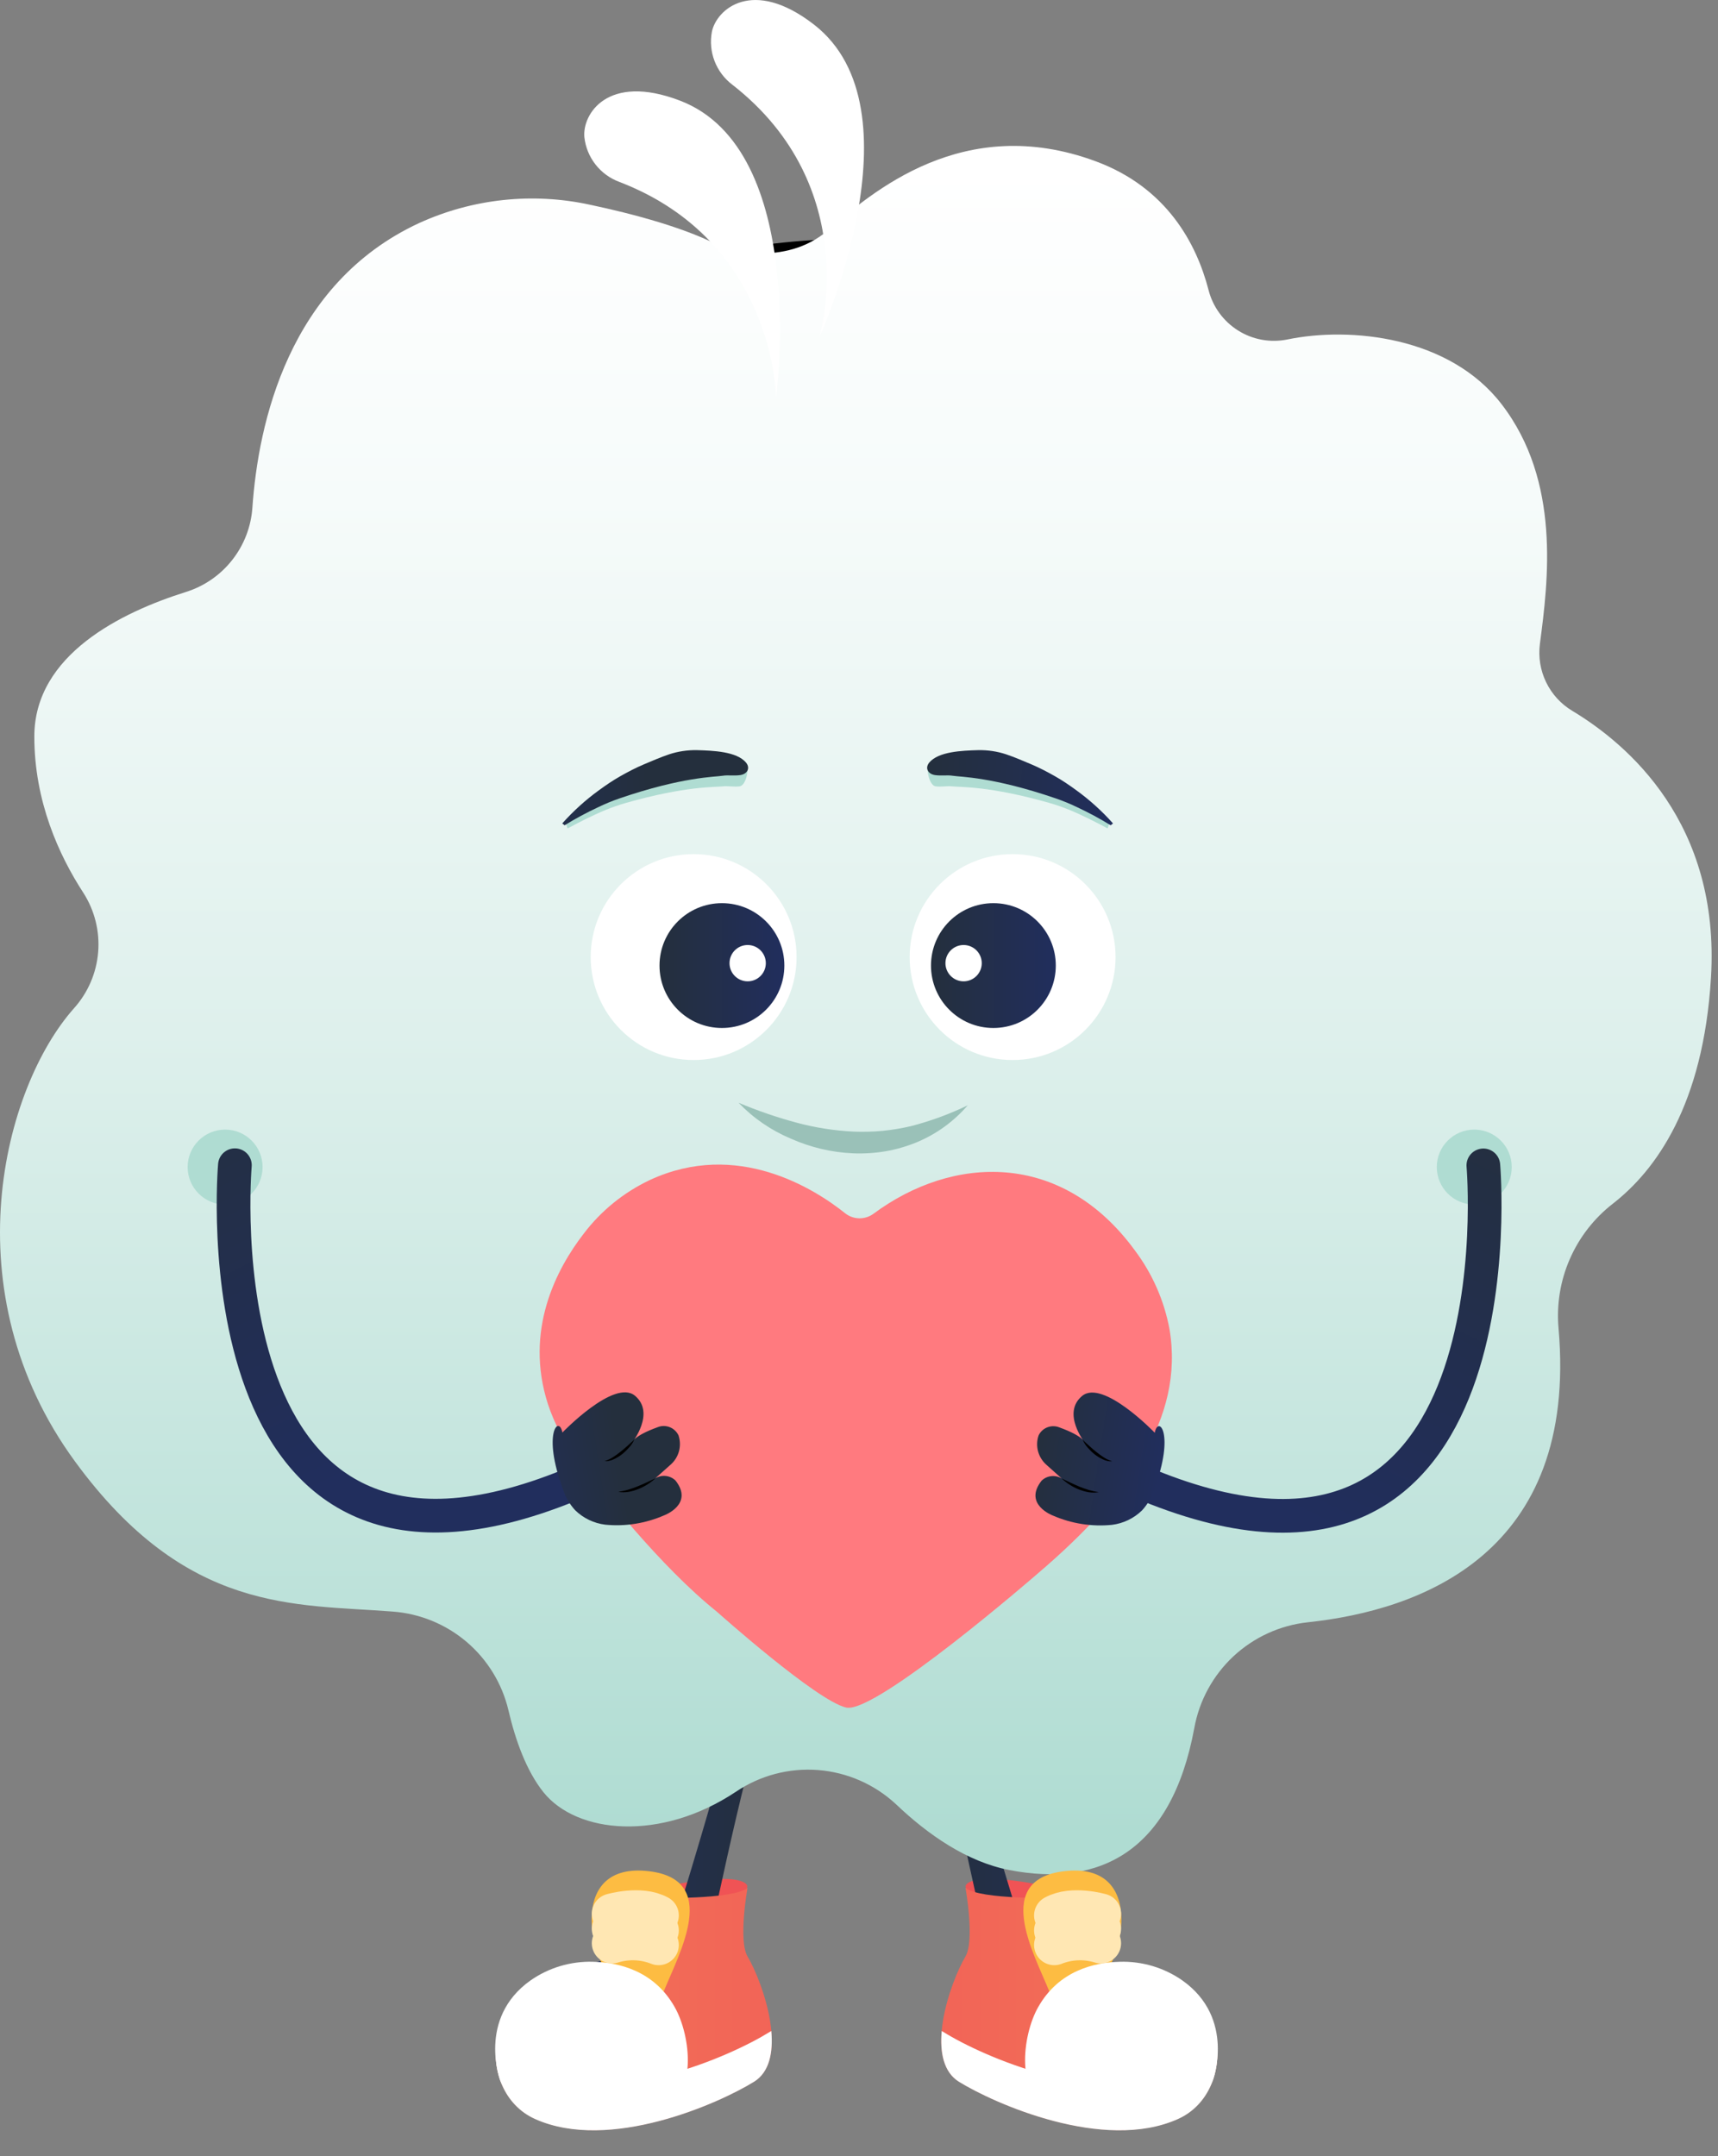<svg width="51" height="64" viewBox="0 0 51 64" fill="none" xmlns="http://www.w3.org/2000/svg">
<rect x="0" y="0" width="51" height="64" fill="#808080" stroke="none"/>
<path d="M31.298 56.035C31.298 56.035 29.291 55.56 28.751 55.881C28.211 56.201 30.328 56.727 31.015 56.62C31.701 56.513 31.627 56.305 31.298 56.035Z" fill="#F05355"/>
<path d="M19.55 56.035C19.55 56.035 21.557 55.56 22.097 55.881C22.637 56.201 20.521 56.727 19.835 56.62C19.15 56.513 19.223 56.305 19.55 56.035Z" fill="#F05355"/>
<path d="M21.913 50.353C21.913 50.353 21.872 51.135 19.886 57.558C19.862 57.636 19.817 57.705 19.756 57.757C19.694 57.81 19.619 57.844 19.539 57.855C18.628 57.979 15.731 58.489 16.279 59.574C16.308 59.629 16.35 59.675 16.403 59.707C16.456 59.739 16.517 59.756 16.579 59.755C17.173 59.743 19.13 59.623 20.702 58.594C20.761 58.553 20.804 58.495 20.826 58.427C21.092 57.658 21.914 53.105 22.824 50.353H21.913Z" fill="url(#paint0_linear_113_2078)"/>
<path d="M28.381 50.273C28.381 50.273 28.421 51.055 30.407 57.478C30.431 57.556 30.477 57.625 30.539 57.677C30.601 57.73 30.676 57.764 30.756 57.775C31.666 57.906 34.564 58.409 34.014 59.494C33.986 59.549 33.944 59.596 33.891 59.628C33.838 59.66 33.776 59.676 33.715 59.675C33.12 59.663 31.165 59.543 29.593 58.514C29.532 58.474 29.487 58.416 29.463 58.347C29.197 57.579 28.375 53.025 27.465 50.273H28.381Z" fill="url(#paint1_linear_113_2078)"/>
<path d="M25.538 50.659C37.492 50.659 47.182 40.969 47.182 29.015C47.182 17.062 37.492 7.372 25.538 7.372C13.585 7.372 3.895 17.062 3.895 29.015C3.895 40.969 13.585 50.659 25.538 50.659Z" fill="white" stroke="black" stroke-width="0.58" stroke-miterlimit="10"/>
<path d="M46.266 39.424C46.204 38.722 46.319 38.015 46.602 37.369C46.884 36.723 47.324 36.158 47.881 35.726C49.148 34.74 50.563 32.808 50.792 29.015C51.069 24.438 48.327 22.094 46.677 21.101C46.34 20.9 46.069 20.604 45.898 20.251C45.727 19.898 45.662 19.502 45.713 19.113C45.959 17.247 46.338 14.287 44.576 11.998C43.03 9.986 40.089 9.69 38.218 10.076C37.713 10.179 37.189 10.084 36.753 9.81C36.317 9.536 36.003 9.106 35.876 8.607C35.521 7.239 34.643 5.567 32.52 4.785C28.593 3.335 25.864 5.725 24.579 6.835C23.295 7.946 21.506 7.377 21.506 7.377C20.433 6.774 18.752 6.339 17.509 6.076C15.804 5.706 14.026 5.898 12.44 6.622C8.562 8.421 7.666 12.569 7.492 15.073C7.452 15.64 7.242 16.181 6.89 16.626C6.539 17.072 6.061 17.401 5.519 17.571C3.615 18.169 1.019 19.429 1.019 21.862C1.019 23.782 1.747 25.383 2.476 26.503C2.81 27.025 2.964 27.642 2.914 28.26C2.864 28.878 2.613 29.462 2.2 29.924C0.104 32.276 -1.481 38.32 2.232 43.387C5.539 47.903 8.745 47.607 11.658 47.835C12.467 47.895 13.236 48.211 13.853 48.736C14.47 49.262 14.905 49.971 15.092 50.76C15.301 51.655 15.626 52.563 16.132 53.196C17.118 54.428 19.603 54.675 21.843 53.185C22.561 52.699 23.424 52.471 24.288 52.539C25.153 52.607 25.969 52.966 26.603 53.558C27.541 54.451 28.699 55.262 29.964 55.507C32.631 56.025 34.771 54.975 35.453 51.296C35.6 50.478 36.008 49.73 36.615 49.163C37.223 48.597 37.998 48.242 38.824 48.153C42.153 47.798 46.854 46.125 46.266 39.424Z" fill="url(#paint2_linear_113_2078)"/>
<path d="M24.326 9.999C24.326 9.999 25.651 5.561 21.737 2.512C21.502 2.333 21.32 2.092 21.213 1.815C21.106 1.539 21.078 1.238 21.132 0.947C21.264 0.28 22.336 -0.686 24.163 0.729C27.408 3.245 24.326 9.999 24.326 9.999Z" fill="white"/>
<path d="M23.038 11.808C23.038 11.808 23.015 7.173 18.382 5.398C18.104 5.295 17.861 5.117 17.678 4.883C17.495 4.65 17.381 4.37 17.348 4.076C17.28 3.399 18.025 2.162 20.183 2.986C24.024 4.45 23.038 11.808 23.038 11.808Z" fill="white"/>
<path d="M31.453 56.334C31.453 56.334 29.087 56.396 28.661 56.035C28.661 56.035 28.942 57.594 28.661 58.071C28.196 58.859 27.413 61.126 28.463 61.783C29.514 62.44 32.767 63.878 34.967 62.892C37.167 61.906 36.401 57.309 31.516 58.455C31.518 58.464 31.222 58.272 31.453 56.334Z" fill="url(#paint3_linear_113_2078)"/>
<path d="M28.016 60.32C29.151 61.029 32.664 62.59 35.042 61.525C35.51 61.313 35.883 60.936 36.09 60.466C36.285 61.453 35.883 62.489 34.967 62.898C32.767 63.885 29.515 62.439 28.463 61.789C28.01 61.504 27.898 60.92 27.956 60.284L28.016 60.32Z" fill="white"/>
<path d="M31.152 59.117C30.719 58.027 29.395 55.723 31.694 55.531C34.029 55.336 33.351 58.315 32.483 58.975C32.324 59.096 31.269 59.41 31.152 59.117Z" fill="#FDBC42"/>
<path d="M32.705 56.953C32.79 56.953 32.859 56.884 32.859 56.799C32.859 56.714 32.79 56.645 32.705 56.645C32.62 56.645 32.551 56.714 32.551 56.799C32.551 56.884 32.62 56.953 32.705 56.953Z" fill="#E8A73F"/>
<path d="M32.681 57.418C32.767 57.418 32.836 57.349 32.836 57.264C32.836 57.179 32.767 57.11 32.681 57.11C32.596 57.11 32.527 57.179 32.527 57.264C32.527 57.349 32.596 57.418 32.681 57.418Z" fill="#E8A73F"/>
<path d="M31.287 57.454C31.372 57.454 31.441 57.385 31.441 57.3C31.441 57.215 31.372 57.146 31.287 57.146C31.202 57.146 31.133 57.215 31.133 57.3C31.133 57.385 31.202 57.454 31.287 57.454Z" fill="#E8A73F"/>
<path d="M31.299 57.891C31.384 57.891 31.453 57.822 31.453 57.737C31.453 57.652 31.384 57.583 31.299 57.583C31.213 57.583 31.145 57.652 31.145 57.737C31.145 57.822 31.213 57.891 31.299 57.891Z" fill="#E8A73F"/>
<path d="M32.681 57.885C32.767 57.885 32.836 57.816 32.836 57.731C32.836 57.646 32.767 57.577 32.681 57.577C32.596 57.577 32.527 57.646 32.527 57.731C32.527 57.816 32.596 57.885 32.681 57.885Z" fill="#E8A73F"/>
<path d="M31.287 56.98C31.372 56.98 31.441 56.911 31.441 56.826C31.441 56.741 31.372 56.672 31.287 56.672C31.202 56.672 31.133 56.741 31.133 56.826C31.133 56.911 31.202 56.98 31.287 56.98Z" fill="#E8A73F"/>
<path d="M32.68 56.804C32.68 56.804 31.832 56.557 31.297 56.854" stroke="#FFE7B3" stroke-width="1.2" stroke-miterlimit="10" stroke-linecap="round"/>
<path d="M32.68 57.249C32.68 57.249 31.94 57.032 31.297 57.3" stroke="#FFE7B3" stroke-width="1.2" stroke-miterlimit="10" stroke-linecap="round"/>
<path d="M32.68 57.679C32.227 57.538 31.738 57.556 31.297 57.731" stroke="#FFE7B3" stroke-width="1.2" stroke-miterlimit="10" stroke-linecap="round"/>
<path d="M35.1 58.784C34.556 58.404 33.904 58.21 33.241 58.23C32.479 58.249 31.431 58.494 30.821 59.572C30.328 60.435 30.151 62.245 31.201 62.537C31.201 62.537 35.178 63.665 36 61.759C36.005 61.759 36.694 59.913 35.1 58.784Z" fill="white"/>
<path d="M19.4 56.334C19.4 56.334 21.765 56.396 22.191 56.035C22.191 56.035 21.91 57.594 22.191 58.071C22.656 58.859 23.44 61.126 22.388 61.783C21.337 62.44 18.086 63.878 15.886 62.892C13.685 61.906 14.451 57.309 19.337 58.455C19.334 58.464 19.63 58.272 19.4 56.334Z" fill="url(#paint4_linear_113_2078)"/>
<path d="M22.836 60.32C21.701 61.029 18.186 62.59 15.809 61.525C15.342 61.314 14.969 60.937 14.763 60.466C14.568 61.453 14.97 62.489 15.886 62.898C18.086 63.885 21.338 62.439 22.388 61.789C22.843 61.504 22.954 60.92 22.897 60.284L22.836 60.32Z" fill="white"/>
<path d="M19.701 59.117C20.133 58.027 21.458 55.723 19.158 55.531C16.823 55.336 17.501 58.315 18.37 58.975C18.529 59.096 19.585 59.41 19.701 59.117Z" fill="#FDBC42"/>
<path d="M18.146 56.953C18.231 56.953 18.3 56.884 18.3 56.799C18.3 56.714 18.231 56.645 18.146 56.645C18.061 56.645 17.992 56.714 17.992 56.799C17.992 56.884 18.061 56.953 18.146 56.953Z" fill="#E8A73F"/>
<path d="M18.17 57.418C18.255 57.418 18.324 57.349 18.324 57.264C18.324 57.179 18.255 57.11 18.17 57.11C18.085 57.11 18.016 57.179 18.016 57.264C18.016 57.349 18.085 57.418 18.17 57.418Z" fill="#E8A73F"/>
<path d="M19.56 57.454C19.645 57.454 19.714 57.385 19.714 57.3C19.714 57.215 19.645 57.146 19.56 57.146C19.475 57.146 19.406 57.215 19.406 57.3C19.406 57.385 19.475 57.454 19.56 57.454Z" fill="#E8A73F"/>
<path d="M19.552 57.891C19.638 57.891 19.707 57.822 19.707 57.737C19.707 57.652 19.638 57.583 19.552 57.583C19.467 57.583 19.398 57.652 19.398 57.737C19.398 57.822 19.467 57.891 19.552 57.891Z" fill="#E8A73F"/>
<path d="M18.17 57.885C18.255 57.885 18.324 57.816 18.324 57.731C18.324 57.646 18.255 57.577 18.17 57.577C18.085 57.577 18.016 57.646 18.016 57.731C18.016 57.816 18.085 57.885 18.17 57.885Z" fill="#E8A73F"/>
<path d="M19.56 56.98C19.645 56.98 19.714 56.911 19.714 56.826C19.714 56.741 19.645 56.672 19.56 56.672C19.475 56.672 19.406 56.741 19.406 56.826C19.406 56.911 19.475 56.98 19.56 56.98Z" fill="#E8A73F"/>
<path d="M18.168 56.804C18.168 56.804 19.016 56.557 19.551 56.854" stroke="#FFE7B3" stroke-width="1.2" stroke-miterlimit="10" stroke-linecap="round"/>
<path d="M18.168 57.249C18.168 57.249 18.908 57.032 19.551 57.3" stroke="#FFE7B3" stroke-width="1.2" stroke-miterlimit="10" stroke-linecap="round"/>
<path d="M18.168 57.679C18.621 57.538 19.109 57.556 19.551 57.731" stroke="#FFE7B3" stroke-width="1.2" stroke-miterlimit="10" stroke-linecap="round"/>
<path d="M15.748 58.784C16.292 58.404 16.944 58.21 17.607 58.23C18.369 58.249 19.417 58.494 20.027 59.572C20.52 60.435 20.699 62.245 19.647 62.537C19.647 62.537 15.671 63.665 14.85 61.759C14.85 61.759 14.156 59.913 15.748 58.784Z" fill="white"/>
<path d="M25.087 36.011C24.18 35.286 21.882 33.824 19.293 35.025C18.516 35.392 17.839 35.941 17.321 36.627C16.527 37.657 15.555 39.481 16.267 41.681C16.46 42.261 16.747 42.804 17.118 43.29C17.822 44.228 19.593 46.486 21.283 47.841C21.283 47.841 24.241 50.485 25.12 50.684C25.999 50.882 30.828 46.687 30.828 46.687C33.432 44.462 35.173 42.113 34.716 39.446C34.558 38.602 34.208 37.806 33.693 37.12C31.517 34.137 28.277 34.285 25.927 36.029C25.804 36.119 25.655 36.165 25.504 36.162C25.352 36.159 25.206 36.106 25.087 36.011Z" fill="#FF7A7F"/>
<path d="M43.765 35.754C44.379 35.754 44.877 35.255 44.877 34.641C44.877 34.027 44.379 33.529 43.765 33.529C43.15 33.529 42.652 34.027 42.652 34.641C42.652 35.255 43.15 35.754 43.765 35.754Z" fill="#AFDCD2"/>
<path d="M44.034 34.591C44.034 34.591 45.256 48.644 34.082 44.083" stroke="url(#paint5_linear_113_2078)" stroke-miterlimit="10" stroke-linecap="round"/>
<path d="M31.256 44.985C31.256 44.985 30.364 44.654 30.922 43.948C31 43.874 31.101 43.827 31.209 43.815C31.317 43.804 31.425 43.828 31.517 43.884L31.063 43.478C30.943 43.372 30.857 43.233 30.815 43.078C30.774 42.923 30.779 42.759 30.831 42.607C30.884 42.496 30.977 42.41 31.092 42.366C31.206 42.322 31.333 42.322 31.447 42.368C32.177 42.632 32.203 42.82 32.203 42.82C32.203 42.82 31.509 41.946 32.123 41.435C32.737 40.923 34.28 42.527 34.28 42.527C34.379 41.999 34.888 42.535 34.265 44.201C34.193 44.436 34.068 44.652 33.901 44.833C33.658 45.07 33.343 45.22 33.007 45.261C32.409 45.32 31.806 45.225 31.256 44.985Z" fill="url(#paint6_linear_113_2078)"/>
<path d="M32.141 42.727C32.168 42.764 32.2 42.798 32.236 42.828L32.339 42.921C32.408 42.983 32.477 43.045 32.55 43.101C32.621 43.159 32.696 43.213 32.773 43.262C32.849 43.311 32.932 43.349 33.02 43.375C32.922 43.381 32.825 43.361 32.739 43.317C32.651 43.277 32.568 43.226 32.492 43.166C32.417 43.105 32.349 43.038 32.286 42.966C32.223 42.896 32.173 42.815 32.141 42.727Z" fill="black"/>
<path d="M31.516 43.884C31.697 43.97 31.872 44.055 32.053 44.131C32.144 44.168 32.236 44.198 32.329 44.228C32.424 44.255 32.52 44.276 32.618 44.292C32.517 44.308 32.415 44.308 32.314 44.292C32.215 44.274 32.118 44.246 32.023 44.209C31.836 44.133 31.663 44.023 31.516 43.884Z" fill="black"/>
<path d="M6.683 35.754C7.297 35.754 7.795 35.255 7.795 34.641C7.795 34.027 7.297 33.529 6.683 33.529C6.068 33.529 5.57 34.027 5.57 34.641C5.57 35.255 6.068 35.754 6.683 35.754Z" fill="#AFDCD2"/>
<path d="M6.973 34.586C6.973 34.586 5.749 48.639 16.923 44.078" stroke="url(#paint7_linear_113_2078)" stroke-miterlimit="10" stroke-linecap="round"/>
<path d="M19.715 44.979C19.715 44.979 20.609 44.65 20.051 43.943C19.972 43.868 19.871 43.822 19.763 43.81C19.655 43.798 19.547 43.823 19.454 43.879L19.91 43.472C20.03 43.366 20.116 43.227 20.157 43.072C20.198 42.917 20.192 42.754 20.141 42.602C20.087 42.492 19.994 42.405 19.88 42.361C19.765 42.316 19.638 42.316 19.524 42.362C18.795 42.625 18.769 42.814 18.769 42.814C18.769 42.814 19.463 41.94 18.849 41.428C18.235 40.917 16.695 42.521 16.695 42.521C16.597 41.994 16.089 42.531 16.71 44.195C16.782 44.43 16.907 44.646 17.074 44.827C17.317 45.064 17.631 45.215 17.969 45.256C18.565 45.314 19.166 45.218 19.715 44.979Z" fill="url(#paint8_linear_113_2078)"/>
<path d="M18.83 42.722C18.796 42.811 18.744 42.892 18.677 42.961C18.615 43.033 18.547 43.099 18.473 43.159C18.397 43.22 18.314 43.271 18.226 43.312C18.139 43.355 18.042 43.375 17.945 43.37C18.032 43.343 18.115 43.305 18.192 43.255C18.27 43.207 18.344 43.153 18.415 43.095C18.488 43.038 18.557 42.978 18.627 42.916L18.729 42.822C18.767 42.793 18.801 42.759 18.83 42.722Z" fill="black"/>
<path d="M19.456 43.879C19.309 44.016 19.137 44.124 18.95 44.198C18.855 44.236 18.757 44.264 18.657 44.282C18.557 44.298 18.456 44.298 18.355 44.282C18.453 44.266 18.549 44.245 18.644 44.218C18.736 44.19 18.829 44.158 18.919 44.122C19.1 44.05 19.276 43.964 19.456 43.879Z" fill="black"/>
<path d="M16.849 24.59C17.178 24.413 17.568 24.212 17.977 24.042C18.172 23.962 18.372 23.892 18.575 23.834C20.36 23.325 21.238 23.367 21.459 23.341C21.609 23.324 21.787 23.361 21.953 23.341C22.154 23.319 22.258 22.78 22.145 22.637C21.908 22.335 21.24 22.669 20.789 22.637C20.528 22.621 20.267 22.648 20.015 22.715C19.768 22.784 19.534 22.87 19.304 22.953C19.073 23.035 18.852 23.135 18.639 23.239C18.426 23.342 18.224 23.463 18.029 23.586C17.642 23.833 17.098 24.086 16.785 24.4L16.849 24.59Z" fill="#AFDCD2"/>
<path d="M16.76 24.496C17.081 24.299 17.413 24.12 17.754 23.961C17.958 23.862 18.168 23.775 18.383 23.701C20.269 23.054 21.218 23.064 21.45 23.026C21.609 23 21.802 23.033 21.977 23.006C22.191 22.973 22.277 22.793 22.146 22.636C21.874 22.306 21.174 22.28 20.689 22.266C20.409 22.261 20.13 22.302 19.863 22.39C19.603 22.478 19.357 22.586 19.114 22.688C18.871 22.79 18.64 22.912 18.417 23.038C18.194 23.164 17.985 23.307 17.782 23.455C17.384 23.743 17.019 24.074 16.691 24.441L16.76 24.496Z" fill="url(#paint9_linear_113_2078)"/>
<path d="M32.881 24.59C32.552 24.413 32.163 24.212 31.753 24.042C31.558 23.962 31.359 23.892 31.156 23.834C29.371 23.325 28.493 23.367 28.271 23.341C28.122 23.324 27.943 23.361 27.778 23.341C27.577 23.319 27.472 22.78 27.586 22.637C27.822 22.335 28.491 22.669 28.942 22.637C29.202 22.621 29.464 22.648 29.716 22.715C29.962 22.784 30.197 22.87 30.427 22.953C30.658 23.035 30.878 23.135 31.091 23.239C31.305 23.342 31.507 23.463 31.702 23.586C32.089 23.833 32.632 24.086 32.945 24.4L32.881 24.59Z" fill="#AFDCD2"/>
<path d="M32.971 24.496C32.651 24.299 32.319 24.12 31.979 23.961C31.774 23.862 31.564 23.775 31.349 23.701C29.463 23.054 28.513 23.064 28.282 23.026C28.123 23 27.929 23.033 27.754 23.006C27.541 22.973 27.454 22.793 27.585 22.636C27.858 22.306 28.558 22.28 29.042 22.266C29.323 22.261 29.602 22.302 29.868 22.39C30.128 22.478 30.375 22.586 30.618 22.688C30.86 22.79 31.091 22.912 31.314 23.038C31.537 23.164 31.747 23.307 31.949 23.455C32.347 23.743 32.713 24.074 33.04 24.441L32.971 24.496Z" fill="url(#paint10_linear_113_2078)"/>
<path d="M21.926 32.733C22.481 32.966 23.051 33.162 23.632 33.319C24.191 33.471 24.764 33.561 25.343 33.589C25.628 33.6 25.914 33.593 26.198 33.567C26.484 33.538 26.768 33.491 27.048 33.425C27.626 33.275 28.189 33.069 28.727 32.809C28.313 33.289 27.793 33.666 27.207 33.908C26.908 34.03 26.597 34.12 26.28 34.174C25.961 34.227 25.638 34.247 25.316 34.233C24.677 34.204 24.05 34.054 23.467 33.793C22.886 33.548 22.362 33.188 21.926 32.733Z" fill="#9AC1B8"/>
<path d="M30.06 31.464C31.747 31.464 33.116 30.096 33.116 28.408C33.116 26.72 31.747 25.352 30.06 25.352C28.372 25.352 27.004 26.72 27.004 28.408C27.004 30.096 28.372 31.464 30.06 31.464Z" fill="white"/>
<path d="M29.489 30.513C30.513 30.513 31.342 29.684 31.342 28.66C31.342 27.637 30.513 26.808 29.489 26.808C28.466 26.808 27.637 27.637 27.637 28.66C27.637 29.684 28.466 30.513 29.489 30.513Z" fill="url(#paint11_linear_113_2078)"/>
<path d="M28.605 29.128C28.903 29.128 29.144 28.887 29.144 28.589C29.144 28.291 28.903 28.05 28.605 28.05C28.308 28.05 28.066 28.291 28.066 28.589C28.066 28.887 28.308 29.128 28.605 29.128Z" fill="white"/>
<path d="M20.591 31.464C22.279 31.464 23.647 30.096 23.647 28.408C23.647 26.72 22.279 25.352 20.591 25.352C18.903 25.352 17.535 26.72 17.535 28.408C17.535 30.096 18.903 31.464 20.591 31.464Z" fill="white"/>
<path d="M21.431 30.513C22.454 30.513 23.284 29.684 23.284 28.66C23.284 27.637 22.454 26.808 21.431 26.808C20.408 26.808 19.578 27.637 19.578 28.66C19.578 29.684 20.408 30.513 21.431 30.513Z" fill="url(#paint12_linear_113_2078)"/>
<path d="M22.195 29.128C22.492 29.128 22.734 28.887 22.734 28.589C22.734 28.291 22.492 28.05 22.195 28.05C21.897 28.05 21.656 28.291 21.656 28.589C21.656 28.887 21.897 29.128 22.195 29.128Z" fill="white"/>
<defs>
<linearGradient id="paint0_linear_113_2078" x1="16.212" y1="55.051" x2="22.829" y2="55.051" gradientUnits="userSpaceOnUse">
<stop stop-color="#212E5D"/>
<stop offset="1" stop-color="#242F3D"/>
</linearGradient>
<linearGradient id="paint1_linear_113_2078" x1="34.083" y1="54.975" x2="27.466" y2="54.975" gradientUnits="userSpaceOnUse">
<stop stop-color="#212E5D"/>
<stop offset="1" stop-color="#242F3D"/>
</linearGradient>
<linearGradient id="paint2_linear_113_2078" x1="25.405" y1="54.419" x2="25.405" y2="4.922" gradientUnits="userSpaceOnUse">
<stop stop-color="#AFDCD2"/>
<stop offset="0.07" stop-color="#B6DFD6"/>
<stop offset="0.48" stop-color="#DEF0EC"/>
<stop offset="0.8" stop-color="#F6FBFA"/>
<stop offset="1" stop-color="white"/>
</linearGradient>
<linearGradient id="paint3_linear_113_2078" x1="38.94" y1="59.634" x2="16.76" y2="59.634" gradientUnits="userSpaceOnUse">
<stop stop-color="#F47959"/>
<stop offset="0.91" stop-color="#F05355"/>
</linearGradient>
<linearGradient id="paint4_linear_113_2078" x1="11.912" y1="59.634" x2="34.092" y2="59.634" gradientUnits="userSpaceOnUse">
<stop stop-color="#F47959"/>
<stop offset="0.91" stop-color="#F05355"/>
</linearGradient>
<linearGradient id="paint5_linear_113_2078" x1="45.622" y1="32.833" x2="39.364" y2="45.348" gradientUnits="userSpaceOnUse">
<stop stop-color="#242F3D"/>
<stop offset="1" stop-color="#212E5D"/>
</linearGradient>
<linearGradient id="paint6_linear_113_2078" x1="30.746" y1="43.044" x2="34.476" y2="43.618" gradientUnits="userSpaceOnUse">
<stop stop-color="#242F3D"/>
<stop offset="1" stop-color="#212E5D"/>
</linearGradient>
<linearGradient id="paint7_linear_113_2078" x1="2.816" y1="31.953" x2="9.074" y2="44.468" gradientUnits="userSpaceOnUse">
<stop stop-color="#242F3D"/>
<stop offset="1" stop-color="#212E5D"/>
</linearGradient>
<linearGradient id="paint8_linear_113_2078" x1="18.208" y1="42.053" x2="14.472" y2="42.619" gradientUnits="userSpaceOnUse">
<stop stop-color="#242F3D"/>
<stop offset="1" stop-color="#212E5D"/>
</linearGradient>
<linearGradient id="paint9_linear_113_2078" x1="19.203" y1="22.783" x2="13.584" y2="23.176" gradientUnits="userSpaceOnUse">
<stop stop-color="#242F3D"/>
<stop offset="1" stop-color="#212E5D"/>
</linearGradient>
<linearGradient id="paint10_linear_113_2078" x1="27.498" y1="23.13" x2="33.103" y2="23.524" gradientUnits="userSpaceOnUse">
<stop stop-color="#242F3D"/>
<stop offset="1" stop-color="#212E5D"/>
</linearGradient>
<linearGradient id="paint11_linear_113_2078" x1="27.637" y1="28.66" x2="31.342" y2="28.66" gradientUnits="userSpaceOnUse">
<stop stop-color="#242F3D"/>
<stop offset="1" stop-color="#212E5D"/>
</linearGradient>
<linearGradient id="paint12_linear_113_2078" x1="19.578" y1="28.66" x2="23.284" y2="28.66" gradientUnits="userSpaceOnUse">
<stop stop-color="#242F3D"/>
<stop offset="1" stop-color="#212E5D"/>
</linearGradient>
</defs>
</svg>

